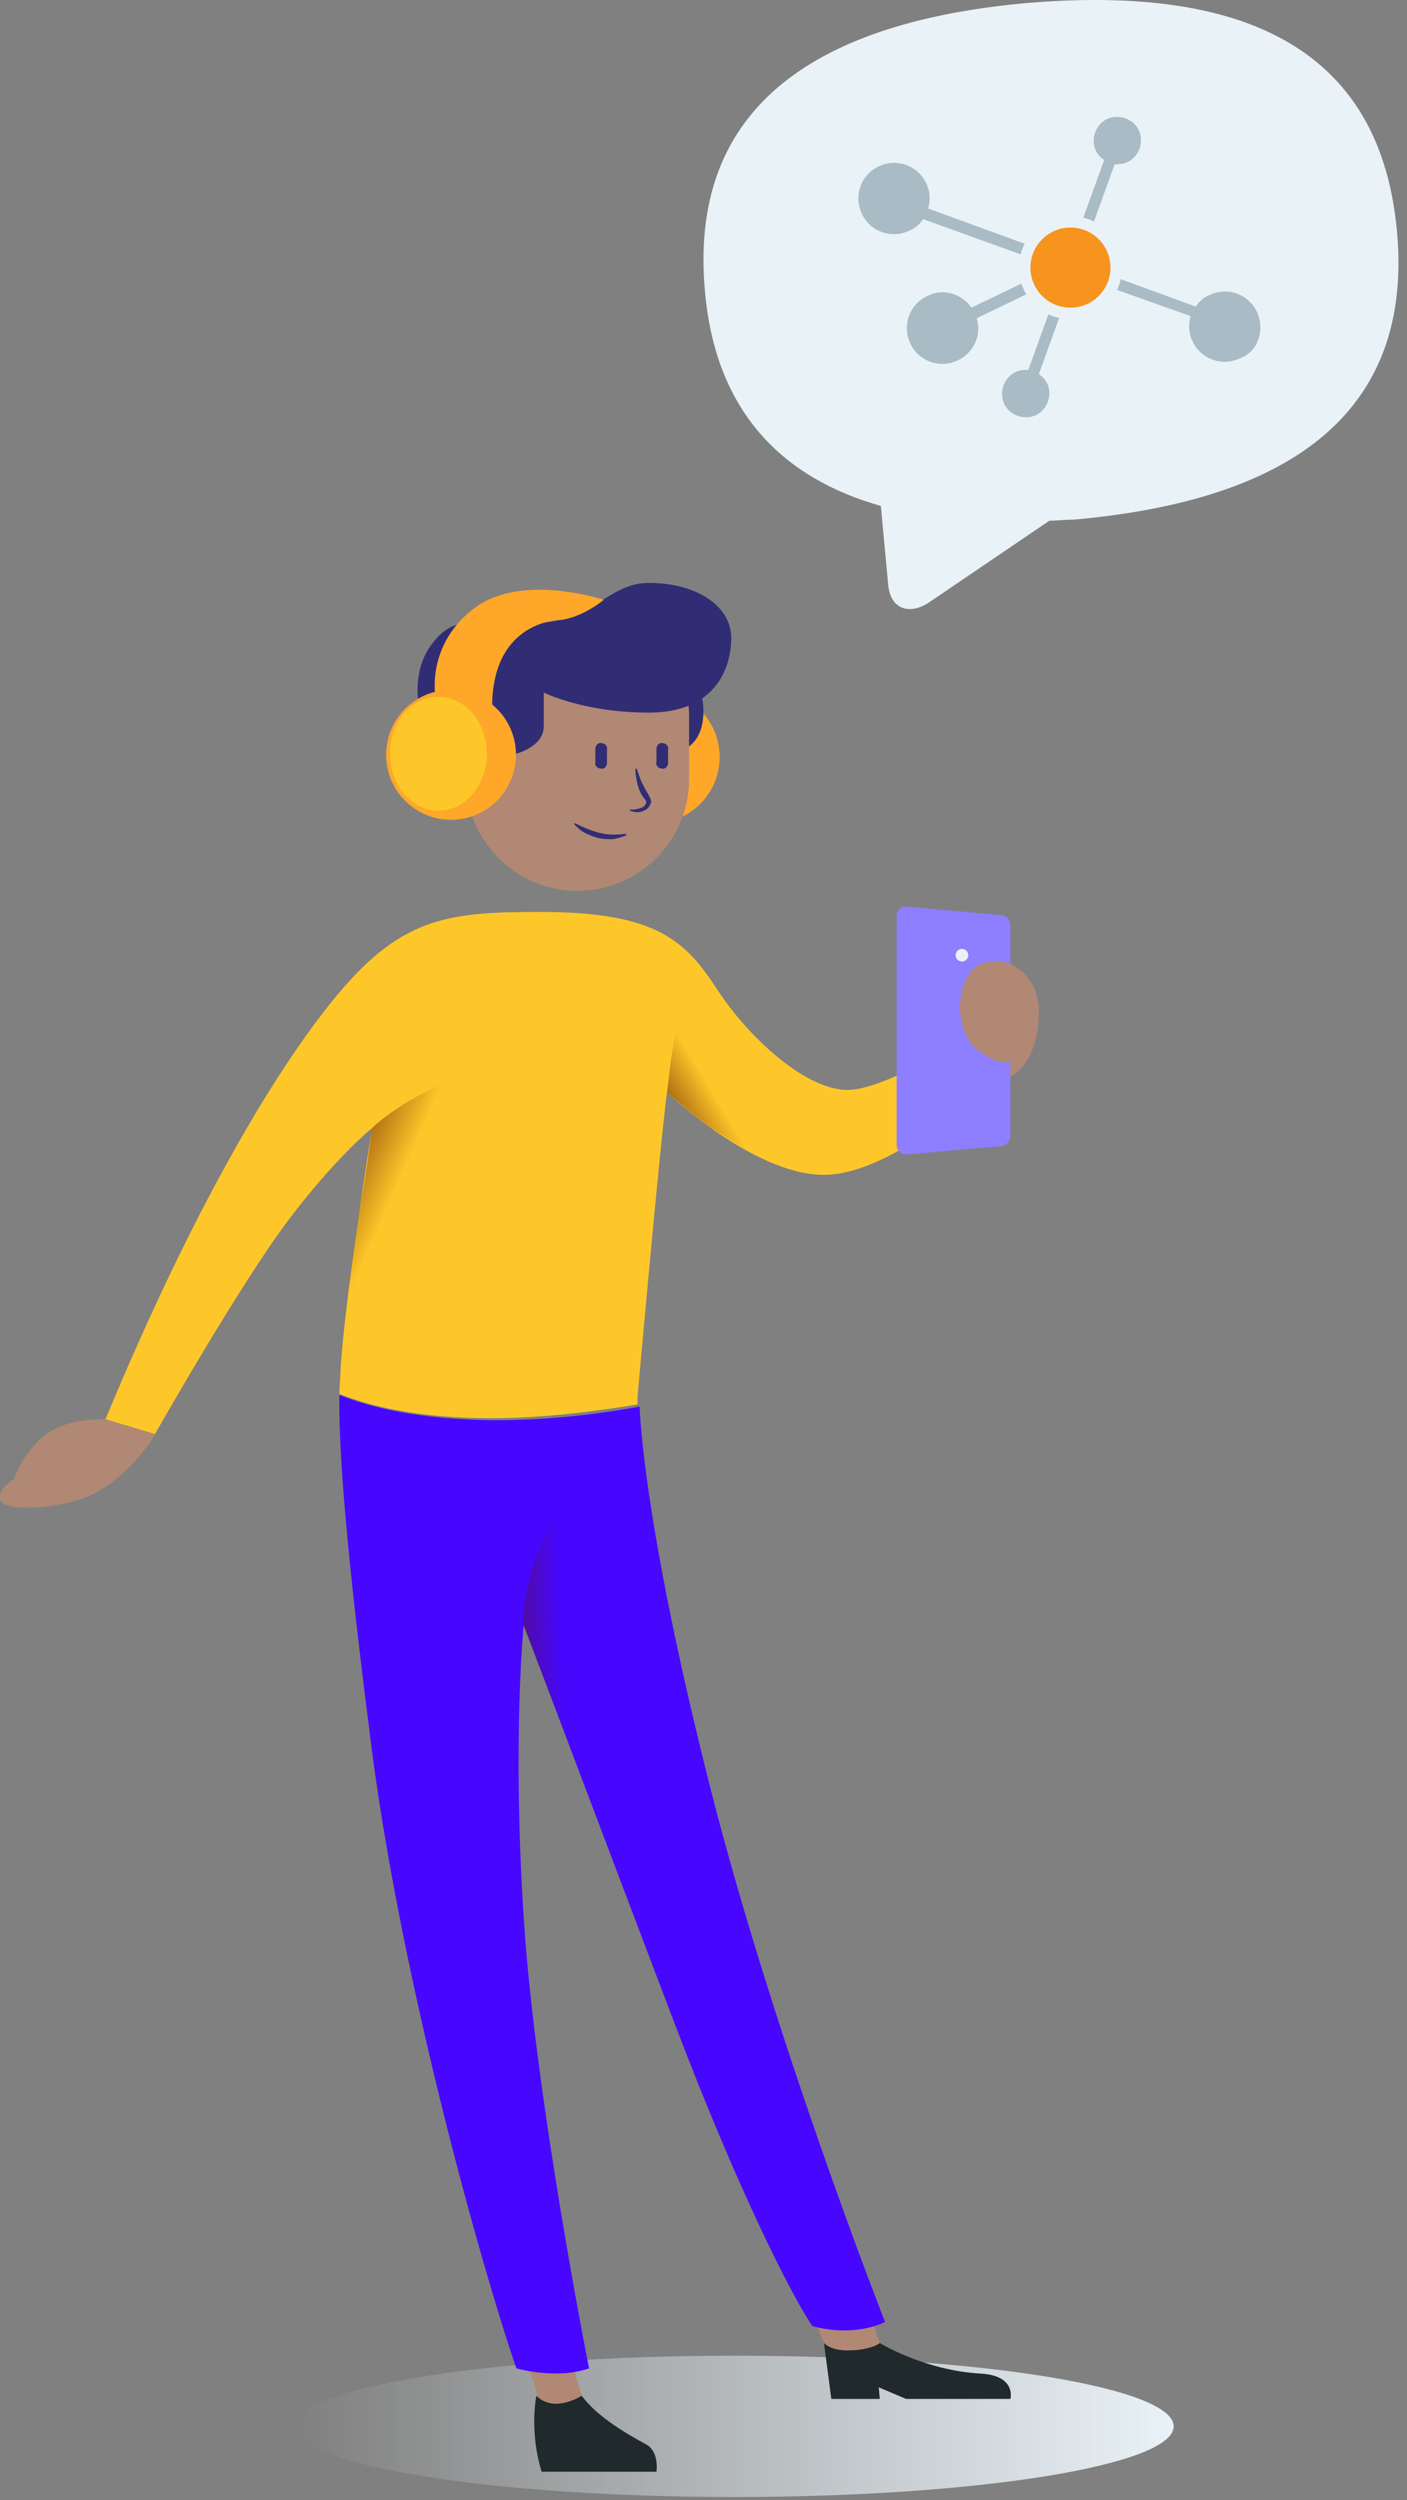 <svg width="156" height="277" viewBox="0 0 156 277" version="1.1" xmlns="http://www.w3.org/2000/svg" xmlns:xlink="http://www.w3.org/1999/xlink">
<rect x="0" y="0" width="156" height="277" fill="#808080" stroke="none"/>
<g id="Canvas" fill="none">
<g id="Group 2">
<g id="Vector">
<path d="M 11.818 0.007C 11.818 0.007 7.146 -0.227 4.693 1.993C 2.241 4.214 1.54 6.667 1.54 6.667C 1.54 6.667 -0.212 7.602 0.021 8.887C 0.255 10.173 5.161 10.056 8.898 8.887C 14.154 7.135 17.308 1.526 17.308 1.526L 11.818 0.007Z" transform="translate(0 157.238)" fill="#B08874"/>
</g>
<g id="Group">
<g id="Vector_2">
<path d="M 48.705 15.657C 75.603 15.657 97.409 12.152 97.409 7.829C 97.409 3.505 75.603 1.42635e-05 48.705 1.42635e-05C 21.806 1.42635e-05 7.12875e-06 3.505 7.12875e-06 7.829C 7.12875e-06 12.152 21.806 15.657 48.705 15.657Z" transform="translate(32.723 261.005)" fill="url(#paint0_linear)"/>
</g>
<g id="Vector_3">
<path d="M -1.42575e-05 -1.42635e-05L 2.453 8.413L 2.92 9.581L 7.475 8.88L 4.905 -1.42635e-05L -1.42575e-05 -1.42635e-05Z" transform="translate(57.484 258.2)" fill="#B08874"/>
</g>
<g id="Vector_4">
<path d="M 6.19 -1.42635e-05L 8.293 6.427L 4.555 8.763L 1.986 6.076L 7.12875e-06 1.168L 6.19 -1.42635e-05Z" transform="translate(89.369 253.526)" fill="#B08874"/>
</g>
<g id="Vector_5">
<path d="M -1.42575e-05 0L 0.818 6.193L 6.19 6.193L 6.073 4.908L 9.11 6.193L 20.673 6.193C 20.673 6.193 21.374 3.622 17.403 3.389C 11.096 3.038 6.19 0 6.19 0C 6.19 0 5.256 0.818 2.57 0.818C 0.701 0.818 -1.42575e-05 0 -1.42575e-05 0Z" transform="translate(91.356 259.602)" fill="#20292B"/>
</g>
<g id="Vector_6">
<path d="M 0.237 0C 0.237 0 -0.581 3.856 0.821 8.413C 6.427 8.413 13.552 8.413 13.552 8.413C 13.552 8.413 13.902 6.193 12.384 5.375C 7.595 2.804 6.077 1.052 5.259 0C 5.259 0 2.223 1.986 0.237 0Z" transform="translate(59.232 265.445)" fill="#20292B"/>
</g>
<g id="Vector_7">
<path d="M 0.006 7.13173e-06C -0.111 8.062 1.408 22.201 3.627 39.494C 7.014 65.317 15.657 96.281 19.628 107.849C 19.628 107.849 24.067 109.134 27.687 107.849C 27.687 107.849 21.731 77.936 20.446 57.956C 19.161 37.975 20.446 25.473 20.446 25.473C 20.446 25.473 30.14 51.179 37.265 69.874C 44.389 88.57 50.229 99.904 52.448 103.175C 57.354 104.461 60.507 102.708 60.507 102.708C 60.507 102.708 47.66 70.108 40.535 41.13C 34.462 16.709 33.41 4.44 33.294 1.285C 28.271 2.22 22.782 2.804 17.059 2.804C 8.766 2.687 3.51 1.402 0.006 7.13173e-06Z" transform="translate(37.622 154.558)" fill="#4707FF"/>
</g>
<g id="Vector_8">
<path d="M 62.253 19.981C 62.253 19.981 72.531 29.796 80.473 29.095C 88.065 28.394 97.059 19.63 97.059 19.63L 97.059 12.97C 97.059 12.97 88.182 18.812 83.277 19.63C 78.371 20.565 71.363 14.022 67.859 8.647C 64.355 3.272 61.202 3.56587e-06 48.237 3.56587e-06C 37.726 3.56587e-06 32.587 0.584 24.995 10.049C 17.403 19.513 8.526 35.638 7.12875e-06 56.203L 5.489 57.839C 5.489 57.839 14.833 41.364 20.206 34.236C 25.579 27.108 29.55 23.953 29.55 23.953C 29.55 23.953 26.396 43.584 26.046 51.062C 26.046 51.763 25.929 52.581 25.929 53.399C 29.433 54.801 34.689 56.086 42.748 56.086C 48.471 56.086 53.96 55.385 58.983 54.567C 58.983 53.983 58.983 53.749 58.983 53.749C 58.983 53.749 61.435 26.174 62.253 19.981Z" transform="translate(11.699 101.042)" fill="#FEC729"/>
</g>
<g id="Vector_9">
<path d="M 12.614 25.373C 12.614 25.958 12.147 26.542 11.563 26.542L 1.168 27.477C 0.467 27.477 1.42575e-05 27.009 1.42575e-05 26.425L 1.42575e-05 1.07C 1.42575e-05 0.368 0.584 -0.099 1.168 0.018L 11.563 0.953C 12.147 0.953 12.614 1.537 12.614 2.121L 12.614 25.373Z" transform="translate(99.414 100.44)" fill="#8D7FFF"/>
</g>
<g id="Vector_10">
<path d="M 8.739 5.542C 8.739 1.686 5.468 -0.884 2.431 0.284C -0.605 1.452 -0.839 7.762 1.964 9.865C 4.767 11.969 5.585 11.034 5.585 11.034L 5.585 12.787C 5.585 12.787 8.739 11.501 8.739 5.542Z" transform="translate(106.443 106.483)" fill="#B08874"/>
</g>
<g id="Vector_11">
<path d="M 36.017 0.32C 14.877 2.19 -1.825 10.252 0.16 32.219C 1.328 45.774 8.92 53.018 19.666 56.056L 20.483 64.82C 20.717 67.39 22.702 68.208 24.922 66.806L 38.353 57.692C 39.288 57.692 40.105 57.575 41.039 57.575C 62.18 55.706 78.882 47.643 76.896 25.676C 74.911 3.592 57.274 -1.432 36.017 0.32Z" transform="translate(77.997 0)" fill="#E9F2F7"/>
</g>
<g id="Vector_12">
<path d="M 15.184 0.029C 7.241 2.6 3.621 6.339 3.621 6.339C 3.621 6.339 3.037 11.013 2.453 14.168C 0.818 23.165 -1.42575e-05 35.784 -1.42575e-05 35.784L 10.045 32.746C 10.045 32.863 18.921 -1.139 15.184 0.029Z" transform="translate(37.629 118.656)" fill="url(#paint1_linear)"/>
</g>
<g id="Vector_13">
<path d="M 0.934 0.588C 0.35 3.392 0.117 6.43 -7.12875e-06 7.014C -7.12875e-06 7.014 3.154 9.818 5.139 11.104C 7.125 12.389 9.811 13.908 9.811 13.908C 9.811 13.908 10.278 9 8.176 5.729C 6.073 2.457 1.402 -1.516 0.934 0.588Z" transform="translate(73.952 114.009)" fill="url(#paint2_linear)"/>
</g>
<g id="Vector_14">
<path d="M 3.361 0.885C 3.361 0.885 0.675 4.624 0.208 11.868C -0.26 19.113 0.208 11.868 0.208 11.868L 3.945 21.683L 8.617 33.952C 8.617 33.952 10.019 6.026 7.683 1.936C 5.464 -1.686 3.361 0.885 3.361 0.885Z" transform="translate(57.743 168.045)" fill="url(#paint3_linear)"/>
</g>
<g id="Group_2">
<g id="Vector_15">
<path d="M 7.358 14.723C 11.422 14.723 14.716 11.427 14.716 7.361C 14.716 3.296 11.422 3.56587e-06 7.358 3.56587e-06C 3.294 3.56587e-06 -1.42575e-05 3.296 -1.42575e-05 7.361C -1.42575e-05 11.427 3.294 14.723 7.358 14.723Z" transform="translate(65.076 76.504)" fill="#FEA729"/>
</g>
<g id="Vector_16">
<path d="M 3.854 0.032C 3.854 0.032 4.789 3.887 2.453 5.64C 0.584 7.042 -7.12875e-06 2.368 -7.12875e-06 2.368C -7.12875e-06 2.368 1.986 -0.319 3.854 0.032Z" transform="translate(73.952 77.057)" fill="#312D74"/>
</g>
<g id="Vector_17">
<path d="M 24.761 14.956C 24.761 21.85 19.155 27.342 12.38 27.342C 5.489 27.342 -1.42575e-05 21.733 -1.42575e-05 14.956L -1.42575e-05 8.062C -1.42575e-05 1.168 5.606 -7.13173e-06 12.38 -7.13173e-06C 19.272 -7.13173e-06 24.761 1.168 24.761 8.062L 24.761 14.956Z" transform="translate(51.644 71.363)" fill="#B08874"/>
</g>
<g id="Group_3">
<g id="Vector_18">
<path d="M 0.753 -3.56587e-06C 0.986 0.467 1.103 1.052 1.337 1.519C 1.57 1.986 1.804 2.454 2.037 2.804C 2.154 3.038 2.388 3.389 2.388 3.739C 2.271 4.09 2.037 4.44 1.804 4.557C 1.22 4.908 0.636 4.908 0.052 4.674C 0.052 4.674 -0.065 4.557 0.052 4.557C 0.052 4.557 0.052 4.557 0.169 4.557C 0.636 4.557 1.22 4.44 1.57 4.206C 1.921 3.856 1.921 3.622 1.57 3.272C 1.22 2.804 0.986 2.22 0.869 1.753C 0.753 1.168 0.636 0.701 0.636 0.117C 0.636 3.56064e-06 0.636 -3.56587e-06 0.753 -3.56587e-06C 0.636 -3.56587e-06 0.753 -3.56587e-06 0.753 -3.56587e-06Z" transform="translate(69.812 85.151)" fill="#312D74"/>
</g>
</g>
<g id="Vector_19">
<path d="M 10.488 19.046C 10.488 19.046 13.992 18.345 13.992 15.891C 13.992 13.437 13.992 12.152 13.992 12.152C 13.992 12.152 18.431 14.372 25.672 14.372C 32.913 14.372 34.782 9.581 34.782 6.076C 34.782 2.571 30.928 7.13173e-06 25.672 7.13173e-06C 21 7.13173e-06 19.482 4.44 12.824 4.44C 6.05 4.44 3.831 3.389 1.261 7.244C -0.491 9.932 0.093 13.204 0.093 13.204C 0.093 13.204 7.218 9.581 10.488 19.046Z" transform="translate(46.295 64.586)" fill="#312D74"/>
</g>
<g id="Vector_20">
<path d="M 6.774 13.554C 10.516 13.554 13.549 10.52 13.549 6.777C 13.549 3.034 10.516 7.13173e-06 6.774 7.13173e-06C 3.033 7.13173e-06 7.12875e-06 3.034 7.12875e-06 6.777C 7.12875e-06 10.52 3.033 13.554 6.774 13.554Z" transform="translate(43.234 76.855)" fill="#FEA729"/>
<path d="M 13.549 6.777C 13.549 10.52 10.516 13.554 6.774 13.554C 3.033 13.554 7.12875e-06 10.52 7.12875e-06 6.777C 7.12875e-06 3.034 3.033 7.13173e-06 6.774 7.13173e-06C 10.516 7.13173e-06 13.549 3.034 13.549 6.777Z" stroke-width="0.851" stroke-miterlimit="10" transform="translate(43.234 76.855)" stroke="#FEA729"/>
</g>
<g id="Vector_21">
<path d="M 5.373 12.619C 8.34 12.619 10.745 9.794 10.745 6.31C 10.745 2.825 8.34 -7.13173e-06 5.373 -7.13173e-06C 2.405 -7.13173e-06 7.12875e-06 2.825 7.12875e-06 6.31C 7.12875e-06 9.794 2.405 12.619 5.373 12.619Z" transform="translate(43.234 77.205)" fill="#FEC729"/>
</g>
<g id="Vector_22">
<path d="M 0.064 11.627C 0.064 11.627 -0.87 6.018 4.386 2.045C 9.642 -1.927 18.752 1.111 18.752 1.111C 18.752 1.111 16.533 2.98 14.08 3.331C 14.08 3.331 6.371 3.214 6.371 13.029C 6.488 12.912 4.503 11.276 0.064 11.627Z" transform="translate(48.192 65.345)" fill="#FEA729"/>
</g>
<g id="Vector_23">
<path d="M 1.308 2.243C 1.308 2.594 0.957 2.944 0.607 2.827C 0.257 2.827 -0.094 2.477 0.023 2.126L 0.023 0.607C 0.023 0.257 0.373 -0.094 0.724 0.023C 1.074 0.023 1.424 0.373 1.308 0.724L 1.308 2.243Z" transform="translate(65.987 82.324)" fill="#312D74"/>
</g>
<g id="Vector_24">
<path d="M 1.308 2.243C 1.308 2.594 0.957 2.944 0.607 2.827C 0.256 2.827 -0.094 2.477 0.023 2.126L 0.023 0.607C 0.023 0.257 0.373 -0.094 0.724 0.023C 1.074 0.023 1.424 0.373 1.308 0.724L 1.308 2.243Z" transform="translate(72.761 82.324)" fill="#312D74"/>
</g>
<g id="Group_4">
<g id="Vector_25">
<path d="M 5.84 1.285C 5.373 1.519 4.789 1.636 4.321 1.753C 3.737 1.753 3.27 1.753 2.686 1.636C 2.219 1.519 1.635 1.285 1.168 1.052C 0.701 0.818 0.35 0.467 7.12875e-06 0.117L 7.12875e-06 -7.13173e-06L 0.117 -7.13173e-06C 1.051 0.467 1.869 0.818 2.803 1.052C 3.738 1.285 4.672 1.285 5.606 1.168C 5.723 1.168 5.723 1.168 5.723 1.285C 5.957 1.168 5.84 1.285 5.84 1.285Z" transform="translate(63.674 91.227)" fill="#312D74"/>
</g>
</g>
</g>
<g id="Vector_26">
<path d="M 0.701 1.402C 1.088 1.402 1.402 1.088 1.402 0.701C 1.402 0.314 1.088 3.56587e-06 0.701 3.56587e-06C 0.314 3.56587e-06 -1.42575e-05 0.314 -1.42575e-05 0.701C -1.42575e-05 1.088 0.314 1.402 0.701 1.402Z" transform="translate(105.955 105.132)" fill="#E9F2F7"/>
</g>
<g id="Group_5">
<g id="Vector_27">
<path d="M 44.185 21.61C 43.25 19.623 40.914 18.806 38.929 19.74C 38.345 19.974 37.761 20.441 37.41 21.026L 28.767 17.871C 29.001 16.702 28.884 15.534 28.417 14.482C 27.95 13.431 27.015 12.496 25.964 12.028L 28.417 5.251C 28.884 5.251 29.351 5.251 29.819 5.018C 31.103 4.433 31.687 2.798 31.103 1.512C 30.519 0.227 28.884 -0.357 27.599 0.227C 26.315 0.811 25.731 2.447 26.315 3.732C 26.548 4.2 26.899 4.55 27.249 4.784L 24.796 11.561C 23.628 11.327 22.46 11.444 21.409 11.912C 20.358 12.379 19.424 13.314 18.956 14.249L 7.744 10.159C 7.977 9.224 7.977 8.289 7.51 7.355C 6.576 5.368 4.24 4.55 2.254 5.485C 0.269 6.42 -0.549 8.757 0.386 10.743C 1.32 12.73 3.656 13.547 5.642 12.613C 6.226 12.379 6.81 11.912 7.16 11.327L 18.489 15.417C 18.256 16.352 18.372 17.287 18.606 18.221L 12.533 21.142C 11.481 19.623 9.379 18.922 7.627 19.857C 5.642 20.792 4.824 23.129 5.758 25.115C 6.693 27.102 9.029 27.92 11.014 26.985C 12.766 26.167 13.7 24.18 13.117 22.311L 19.19 19.39C 19.657 20.208 20.475 20.909 21.292 21.259L 18.84 28.036C 18.372 28.036 17.905 28.036 17.438 28.27C 16.153 28.854 15.569 30.49 16.153 31.776C 16.737 33.061 18.372 33.645 19.657 33.061C 20.942 32.477 21.526 30.841 20.942 29.555C 20.708 29.088 20.358 28.738 20.008 28.504L 22.46 21.727C 23.628 21.96 24.796 21.844 25.848 21.376C 26.899 20.909 27.833 19.974 28.3 19.039L 36.826 22.077C 36.593 23.012 36.593 23.947 37.06 24.882C 37.994 26.868 40.33 27.686 42.316 26.751C 44.301 26.05 45.119 23.596 44.185 21.61Z" transform="translate(95.174 12.947)" fill="#A9BBC4"/>
</g>
<g id="Vector_28">
<path d="M 5.723 11.451C 8.884 11.451 11.446 8.888 11.446 5.725C 11.446 2.563 8.884 3.56587e-06 5.723 3.56587e-06C 2.562 3.56587e-06 -1.42575e-05 2.563 -1.42575e-05 5.725C -1.42575e-05 8.888 2.562 11.451 5.723 11.451Z" transform="translate(112.963 23.923)" fill="#E9F2F7"/>
</g>
<g id="Vector_29">
<path d="M 4.438 8.88C 6.89 8.88 8.877 6.892 8.877 4.44C 8.877 1.988 6.89 0 4.438 0C 1.987 0 -7.12875e-06 1.988 -7.12875e-06 4.44C -7.12875e-06 6.892 1.987 8.88 4.438 8.88Z" transform="translate(114.247 25.209)" fill="#F7941E"/>
</g>
</g>
</g>
</g>
</g>
<defs>

<linearGradient id="paint0_linear" x2="1" gradientUnits="userSpaceOnUse" gradientTransform="translate(0.011 -40.787) scale(97.299 97.34)">
<stop stop-color="#E9F2F7" stop-opacity="0"/>
<stop offset="1" stop-color="#E9F2F7"/>
</linearGradient>
<linearGradient id="paint1_linear" x2="1" gradientUnits="userSpaceOnUse" gradientTransform="matrix(9.91 4.374 -4.372 9.914 -2.968 7.332)">
<stop stop-color="#5E1300"/>
<stop offset="0.255" stop-color="#5E1300" stop-opacity="0.715"/>
<stop offset="1" stop-color="#5E1300" stop-opacity="0"/>
</linearGradient>
<linearGradient id="paint2_linear" x2="1" gradientUnits="userSpaceOnUse" gradientTransform="matrix(7.392 -4.408 4.407 7.395 -4.32 7.882)">
<stop stop-color="#5E1300"/>
<stop offset="0.255" stop-color="#5E1300" stop-opacity="0.715"/>
<stop offset="1" stop-color="#5E1300" stop-opacity="0"/>
</linearGradient>
<linearGradient id="paint3_linear" x2="1" gradientUnits="userSpaceOnUse" gradientTransform="matrix(12.619 -0.468 0.467 12.624 -8.155 11.31)">
<stop stop-color="#5E1300"/>
<stop offset="0.325" stop-color="#5E1300" stop-opacity="0.715"/>
<stop offset="1" stop-color="#5E1300" stop-opacity="0"/>
</linearGradient>

</defs>
</svg>

